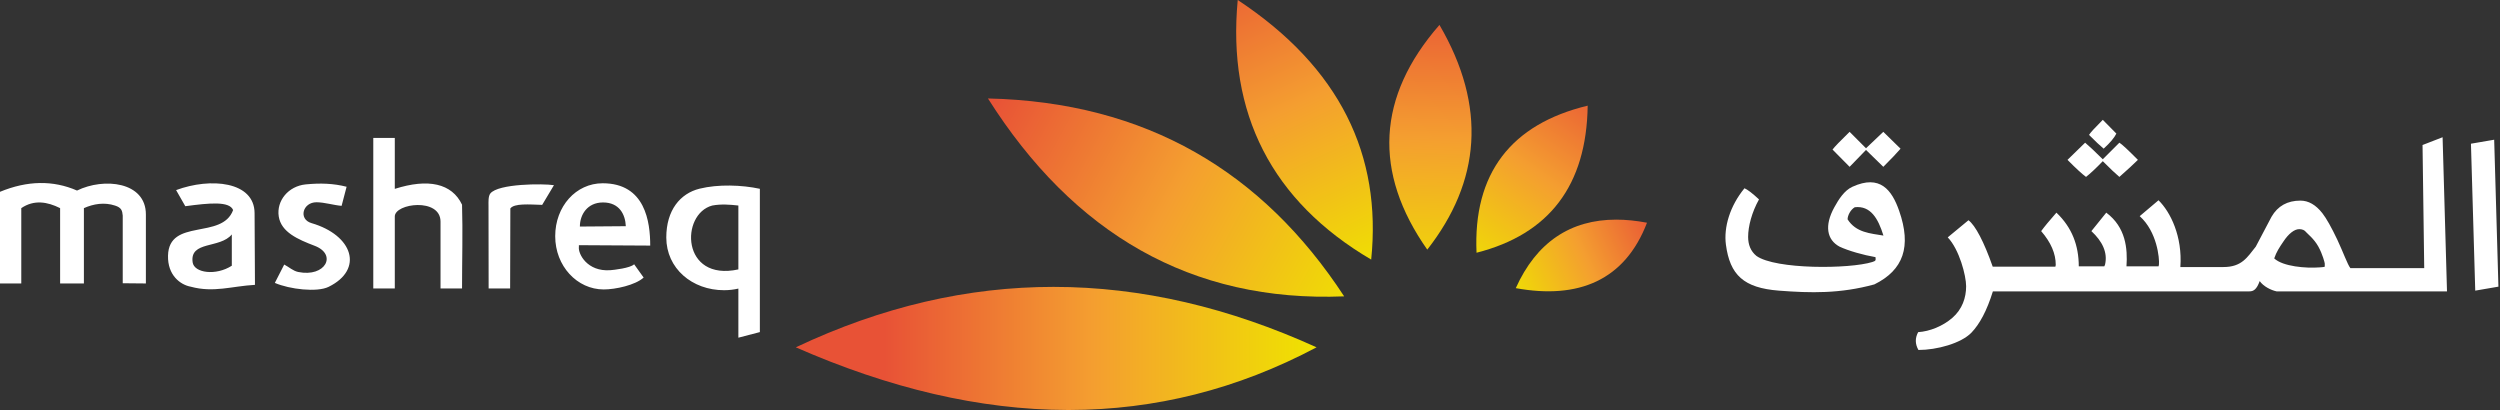 <?xml version="1.0" encoding="UTF-8"?>
<svg width="195px" height="32px" viewBox="0 0 195 32" version="1.1" xmlns="http://www.w3.org/2000/svg" xmlns:xlink="http://www.w3.org/1999/xlink">
    <rect x="0" y="0" width="195" height="32" fill="#333333" stroke="none"/>
    <title>711A211A-618F-4BDB-8239-73F9A62D5343@3.00x</title>
    <defs>
        <linearGradient x1="16.934%" y1="50%" x2="100%" y2="50%" id="linearGradient-1">
            <stop stop-color="#E85236" offset="0%"></stop>
            <stop stop-color="#F49E30" offset="48.2%"></stop>
            <stop stop-color="#EFE300" offset="100%"></stop>
        </linearGradient>
        <linearGradient x1="-8.33%" y1="31.45%" x2="115.535%" y2="69.979%" id="linearGradient-2">
            <stop stop-color="#E85236" offset="0%"></stop>
            <stop stop-color="#F49E30" offset="48.2%"></stop>
            <stop stop-color="#EFE300" offset="100%"></stop>
        </linearGradient>
        <linearGradient x1="28.641%" y1="-28.7%" x2="67.442%" y2="113.091%" id="linearGradient-3">
            <stop stop-color="#E85236" offset="0%"></stop>
            <stop stop-color="#F49E30" offset="48.2%"></stop>
            <stop stop-color="#EFE300" offset="100%"></stop>
        </linearGradient>
        <linearGradient x1="51.637%" y1="-15.755%" x2="49.394%" y2="120.799%" id="linearGradient-4">
            <stop stop-color="#E85236" offset="0%"></stop>
            <stop stop-color="#F49E30" offset="48.2%"></stop>
            <stop stop-color="#EFE300" offset="100%"></stop>
        </linearGradient>
        <linearGradient x1="92.477%" y1="-29.754%" x2="8.109%" y2="122.437%" id="linearGradient-5">
            <stop stop-color="#E85236" offset="0%"></stop>
            <stop stop-color="#F49E30" offset="48.2%"></stop>
            <stop stop-color="#EFE300" offset="100%"></stop>
        </linearGradient>
        <linearGradient x1="118.022%" y1="30.445%" x2="-15.179%" y2="68.828%" id="linearGradient-6">
            <stop stop-color="#E85236" offset="0%"></stop>
            <stop stop-color="#F49E30" offset="48.2%"></stop>
            <stop stop-color="#EFE300" offset="100%"></stop>
        </linearGradient>
    </defs>
    <g id="Symbols" stroke="none" stroke-width="1" fill="none" fill-rule="evenodd">
        <g id="Navigation/Header-Transparent" transform="translate(-586, -20)">
            <g id="Header" transform="translate(20, 20)">
                <g id="Logo/White" transform="translate(566, 0)">
                    <g id="M-logo/Horizontal">
                        <g id="Mashreq-logo">
                            <path d="M18.081,18.285 L18.081,20.726 C16.839,21.527 15.142,21.293 15.026,20.461 C14.788,18.766 17.161,19.41 18.081,18.285 L18.081,18.285 Z M13.736,14.828 C13.976,15.247 14.214,15.665 14.453,16.084 C16.365,15.827 17.896,15.683 18.183,16.384 C17.326,18.722 13.172,16.987 13.105,19.945 C13.07,21.458 14.052,22.212 14.882,22.363 C16.671,22.849 18.096,22.317 19.887,22.218 L19.857,16.623 C19.846,14.147 16.428,13.829 13.736,14.828 L13.736,14.828 Z M27.035,14.567 C26.884,15.085 26.797,15.537 26.645,16.056 C26.017,16.004 25.327,15.783 24.699,15.776 C23.613,15.764 23.251,17.098 24.297,17.403 C27.531,18.347 28.395,21.015 25.635,22.372 C24.733,22.818 22.595,22.566 21.437,22.067 C21.683,21.59 21.926,21.112 22.169,20.635 C22.543,20.828 22.851,21.129 23.262,21.215 C25.383,21.646 26.328,19.852 24.541,19.171 C23.24,18.676 21.931,18.109 21.742,16.884 C21.554,15.658 22.492,14.518 23.841,14.383 C24.978,14.271 25.997,14.302 27.035,14.567 L27.035,14.567 Z M29.116,10.761 L30.794,10.761 L30.794,14.732 C33.397,13.901 35.25,14.3 36.039,15.965 C36.104,18.105 36.039,20.3 36.039,22.5 L34.361,22.5 L34.361,17.287 C34.361,15.399 30.794,15.854 30.794,16.886 L30.794,22.5 L29.116,22.5 L29.116,10.761 Z M39.79,22.5 L38.113,22.5 L38.104,16.029 C38.104,15.797 38.073,15.312 38.244,15.094 C38.851,14.318 42.362,14.312 43.208,14.444 L42.29,15.98 C41.261,15.948 40.12,15.848 39.807,16.258 L39.79,22.5 Z M47.008,14.295 C50.339,14.295 50.717,17.313 50.717,19.156 L45.164,19.124 L45.153,19.124 C45.153,19.156 45.16,19.202 45.153,19.253 C45.078,19.789 45.797,21.206 47.606,21.075 C47.858,21.057 49.169,20.914 49.462,20.612 L50.204,21.649 C49.555,22.244 47.999,22.577 47.093,22.577 C45.012,22.577 43.306,20.75 43.306,18.423 C43.306,16.096 44.926,14.295 47.008,14.295 L47.008,14.295 Z M48.813,17.643 C48.777,16.744 48.32,15.791 47.037,15.791 C45.803,15.791 45.23,16.755 45.231,17.671 L48.813,17.643 Z M57.593,16.031 L57.593,21.014 C53.125,21.988 53.058,16.692 55.557,16.031 C56.237,15.905 56.915,15.955 57.593,16.031 L57.593,16.031 Z M51.971,18.524 C51.971,20.94 53.99,22.636 56.478,22.636 C56.863,22.636 57.236,22.592 57.593,22.509 L57.593,26.34 L59.269,25.903 L59.269,14.726 C57.864,14.424 56.015,14.358 54.567,14.717 C53.055,15.092 51.971,16.393 51.971,18.524 L51.971,18.524 Z M2.39340711e-14,22.11 L2.39340711e-14,14.961 C2.133,14.081 4.136,14.048 6.008,14.863 C8.105,13.835 11.379,14.17 11.379,16.725 L11.379,22.11 L9.573,22.093 L9.573,16.816 C9.537,16.421 9.473,16.199 8.977,16.036 C8.136,15.759 7.292,15.9 6.544,16.235 L6.544,22.11 L4.689,22.11 L4.689,16.235 C3.696,15.738 2.653,15.558 1.66,16.235 L1.66,22.11 L2.39340711e-14,22.11 Z" id="Mashreq" fill="#FFFFFF"></path>
                            <path d="M146.908,18.375 C146.495,17.039 145.903,16.025 144.673,16.164 C144.33,16.364 144.116,16.813 144.111,17.107 C144.771,18.149 145.888,18.203 146.908,18.375 L146.908,18.375 Z M166.757,12.469 C166.442,12.785 165.96,13.226 165.312,13.799 C165.043,13.576 164.613,13.169 164.017,12.573 C163.489,13.122 163.052,13.53 162.71,13.799 C162.406,13.576 161.924,13.135 161.265,12.469 L162.64,11.129 C162.91,11.352 163.369,11.781 164.017,12.423 L165.312,11.129 C165.524,11.26 166.005,11.713 166.757,12.469 L166.757,12.469 Z M165.077,10.42 C164.917,10.745 164.59,11.136 164.085,11.595 C163.827,11.382 163.443,11.026 162.944,10.522 C163.041,10.356 163.403,9.961 164.017,9.347 L165.077,10.42 Z M181.331,20.801 L181.331,20.555 C181.331,20.508 181.166,19.833 180.826,19.225 C180.491,18.621 179.964,18.217 179.878,18.109 C179.761,17.953 179.581,17.873 179.341,17.873 C178.963,17.873 178.511,18.225 178.106,18.839 C177.799,19.29 177.564,19.641 177.388,20.156 C178.075,20.795 179.878,20.936 180.905,20.857 C181.099,20.842 181.241,20.838 181.331,20.801 L181.331,20.801 Z M190.866,22.727 L177.57,22.727 C177.127,22.63 176.549,22.34 176.256,21.924 C176.02,22.579 175.776,22.727 175.454,22.727 L155.445,22.727 C154.977,24.236 154.416,25.273 153.775,25.944 C152.964,26.784 151.075,27.298 149.637,27.298 C149.374,26.835 149.367,26.37 149.616,25.907 C150.526,25.85 151.542,25.434 152.279,24.797 C153.062,24.118 153.358,23.214 153.358,22.327 C153.358,21.506 152.833,19.469 151.924,18.514 L153.541,17.178 C154.081,17.583 154.753,18.868 155.432,20.801 L160.32,20.801 C160.32,20.791 160.329,20.748 160.348,20.663 C160.351,19.785 159.971,18.905 159.211,18.027 C159.461,17.682 159.857,17.206 160.401,16.587 C161.624,17.752 162.141,19.148 162.145,20.772 L164.138,20.772 L164.195,20.635 C164.411,19.689 163.979,18.819 163.128,18.027 L164.289,16.587 C165.812,17.723 165.961,19.393 165.865,20.772 L168.37,20.772 L168.398,20.635 C168.446,20.153 168.252,18.072 166.897,16.86 L168.364,15.62 C169.3,16.539 170.239,18.443 170.068,20.829 L173.428,20.829 C174.866,20.829 175.285,20.069 175.95,19.239 C176.356,18.456 176.766,17.677 177.181,16.903 C177.667,16.068 178.417,15.648 179.432,15.648 C180.06,15.648 180.63,15.973 181.145,16.63 C181.461,17.035 181.848,17.724 182.31,18.696 C182.767,19.668 183.107,20.635 183.329,20.913 L189.089,20.913 L188.958,11.311 L190.522,10.705 C190.637,14.713 190.753,18.719 190.866,22.727 L190.866,22.727 Z M194.877,22.359 L193.069,22.67 L192.734,11.209 L194.546,10.898 L194.877,22.359 Z M146.289,20.057 C145.342,19.894 144.174,19.564 143.478,19.235 C142.498,18.702 142.284,17.608 143.08,16.164 C143.418,15.55 143.85,14.859 144.488,14.568 C146.644,13.584 147.567,14.821 148.133,16.441 C149.111,19.238 148.469,21.061 146.203,22.182 C143.526,22.916 141.23,22.86 138.754,22.67 C136.007,22.456 134.933,21.45 134.62,19.074 C134.444,17.734 134.927,16.073 136.07,14.684 C136.307,14.784 136.688,15.075 137.202,15.553 C136.641,16.558 136.354,17.653 136.354,18.479 C136.354,19.079 136.55,19.594 137.003,19.963 C138.492,21.024 144.255,20.993 146.044,20.436 C146.341,20.343 146.307,20.294 146.289,20.057 L146.289,20.057 Z M148.243,11.599 C147.991,11.896 147.544,12.367 146.899,13.012 L145.548,11.695 L144.27,13.012 L142.937,11.666 C143.094,11.454 143.537,10.994 144.27,10.283 L145.548,11.565 L146.899,10.283 L148.243,11.599 Z" id="Mashreq-arabic" fill="#FFFFFF"></path>
                            <g id="Mashreq-symbol" transform="translate(62.073, 0)">
                                <path d="M2.39340711e-14,27.091 C7.268,30.282 14.336,31.965 21.186,31.979 L21.186,31.979 L21.357,31.979 C27.988,31.966 34.415,30.385 40.618,27.091 L40.618,27.091 C33.814,24 26.979,22.377 20.102,22.377 L20.102,22.377 C13.44,22.377 6.738,23.902 2.39340711e-14,27.091" id="Fill-8" fill="url(#linearGradient-1)"></path>
                                <path d="M42.772,23.116 C36.423,13.409 27.345,7.958 14.987,7.68 L14.987,7.68 C21.656,18.218 30.848,23.6 42.772,23.116" id="Mask"></path>
                                <path d="M42.772,23.116 C36.423,13.409 27.345,7.958 14.987,7.68 L14.987,7.68 C21.656,18.218 30.848,23.6 42.772,23.116" id="Fill-11" fill="url(#linearGradient-2)"></path>
                                <path d="M34.47,-1.3462915e-14 C33.638,8.822 37.112,15.683 44.88,20.248 L44.88,20.248 C45.712,12.119 42.463,5.28 34.47,-1.3462915e-14 Z" id="Fill-14" fill="url(#linearGradient-3)"></path>
                                <path d="M49.254,19.471 C53.411,14.156 53.923,8.318 50.205,1.944 L50.205,1.944 C45.323,7.526 45.017,13.447 49.254,19.471" id="Fill-17" fill="url(#linearGradient-4)"></path>
                                <path d="M53.097,19.714 C58.759,18.272 61.679,14.474 61.767,8.241 L61.767,8.241 C55.774,9.685 52.82,13.542 53.097,19.714" id="Fill-20" fill="url(#linearGradient-5)"></path>
                                <path d="M56.158,22.475 C61.045,23.368 64.671,21.869 66.393,17.372 L66.393,17.372 C65.552,17.212 64.75,17.131 63.989,17.131 L63.989,17.131 C60.423,17.131 57.765,18.898 56.158,22.475" id="Fill-23" fill="url(#linearGradient-6)"></path>
                            </g>
                        </g>
                    </g>
                </g>
            </g>
        </g>
    </g>
</svg>